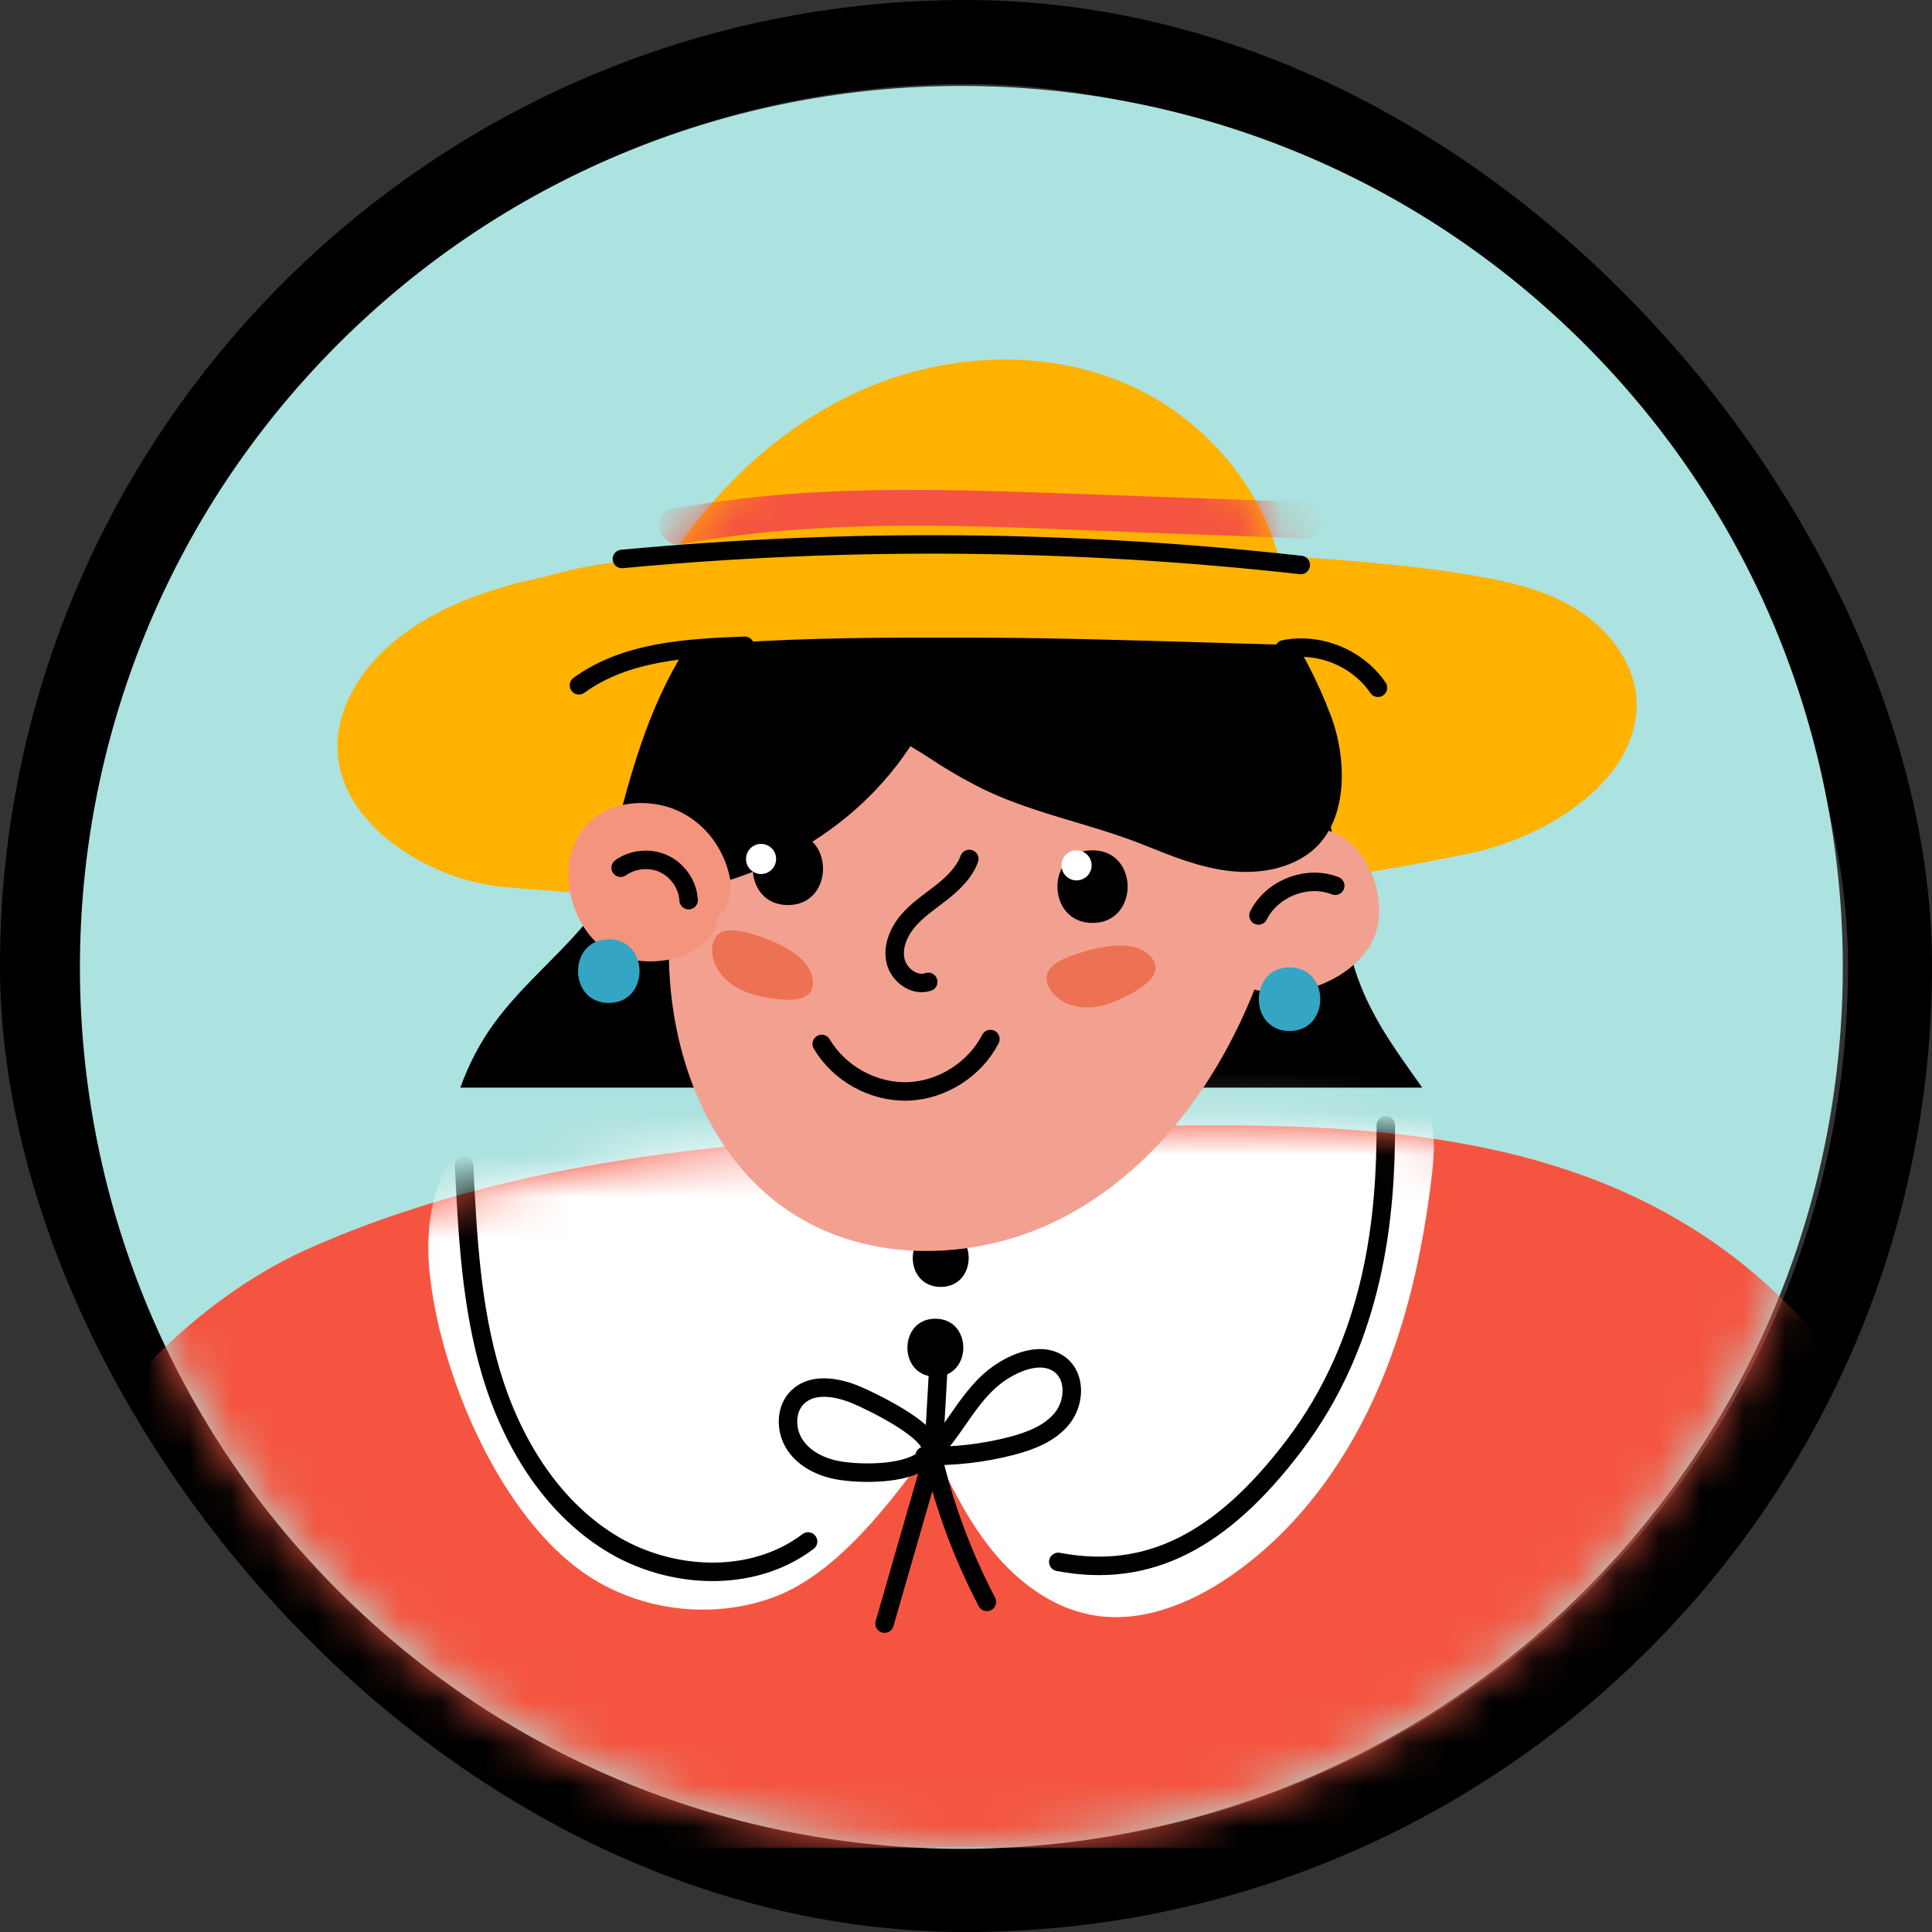 <svg width="46" height="46" viewBox="0 0 46 46" fill="none" xmlns="http://www.w3.org/2000/svg">
<rect x="0" y="0" width="46" height="46" fill="#333333" stroke="none"/>
<rect x="1" y="1" width="44" height="44" rx="22" stroke="black" stroke-width="2"/>
<path d="M37.729 37.872C45.925 29.676 45.925 16.388 37.729 8.192C29.534 -0.003 16.245 -0.003 8.05 8.192C-0.146 16.388 -0.146 29.676 8.05 37.872C16.245 46.068 29.534 46.068 37.729 37.872Z" fill="#ACE2DF"/>
<mask id="mask0_341_928" style="mask-type:luminance" maskUnits="userSpaceOnUse" x="1" y="2" width="43" height="43">
<path d="M37.729 37.872C45.925 29.676 45.925 16.388 37.729 8.192C29.534 -0.003 16.245 -0.003 8.05 8.192C-0.146 16.388 -0.146 29.676 8.05 37.872C16.245 46.068 29.534 46.068 37.729 37.872Z" fill="white"/>
</mask>
<g mask="url(#mask0_341_928)">
<path d="M8.568 19.297C9.331 20.335 10.785 21.023 12.043 21.124C15.321 21.386 18.578 21.648 21.87 21.632C26.29 21.613 30.714 21.217 35.044 20.306C36.783 19.939 38.883 18.655 38.967 16.88C39.013 15.906 38.355 15.007 37.526 14.497C36.695 13.987 35.712 13.8 34.749 13.648C29.845 12.878 18.202 12.85 13.276 13.679C11.502 13.978 9.355 14.747 8.421 16.405C7.801 17.503 7.983 18.503 8.568 19.299V19.297Z" fill="#FFB300"/>
<path d="M33.861 25.894C32.979 24.64 32.148 23.605 31.961 21.577C31.692 18.635 30.723 15.502 28.315 13.606C26.483 12.164 24.08 11.728 21.819 12.192C20.207 12.524 18.49 13.27 17.421 14.554C15.746 16.562 15.77 19.433 14.272 21.549C13.544 22.578 12.5 23.35 11.761 24.37C11.422 24.836 11.154 25.353 10.961 25.896H33.861V25.894Z" fill="black"/>
<path d="M46.586 43.993C46.586 40.398 46.008 35.462 43.943 32.664C39.242 26.294 31.868 26.668 24.482 26.886C18.697 27.055 12.759 27.365 7.456 29.68C2.273 31.941 -1.107 38.408 -1.778 43.993H46.586Z" fill="#F55540"/>
<mask id="mask1_341_928" style="mask-type:luminance" maskUnits="userSpaceOnUse" x="-2" y="26" width="49" height="18">
<path d="M46.586 43.993C46.586 40.398 46.008 35.462 43.943 32.664C39.242 26.294 31.868 26.668 24.482 26.886C18.697 27.055 12.759 27.365 7.456 29.68C2.273 31.941 -1.107 38.408 -1.778 43.993H46.586Z" fill="white"/>
</mask>
<g mask="url(#mask1_341_928)">
<path d="M10.479 31.701C11.02 33.9 12.287 36.37 13.973 37.5C15.255 38.358 16.951 38.564 18.402 38.036C19.952 37.474 21.243 35.719 22.186 34.428C22.602 35.297 23.022 36.176 23.629 36.922C24.236 37.669 25.058 38.285 26.006 38.454C27.149 38.661 28.322 38.195 29.28 37.537C30.797 36.497 31.943 34.973 32.708 33.302C33.474 31.631 33.876 29.81 34.092 27.985C34.155 27.44 34.197 26.857 33.946 26.369C33.5 25.5 32.363 25.305 31.389 25.23C27.534 24.931 23.662 24.878 19.8 25.076C18.184 25.157 16.654 25.489 15.062 25.674C13.742 25.828 12.381 25.837 11.326 26.804C10.435 27.62 10.116 28.92 10.213 30.125C10.253 30.617 10.343 31.151 10.477 31.703L10.479 31.701Z" fill="white"/>
<path d="M22.222 34.676C22.259 34.008 22.299 33.34 22.336 32.669" stroke="black" stroke-width="0.44" stroke-linecap="round" stroke-linejoin="round"/>
<path d="M22.087 34.681C22.138 34.63 22.167 34.573 22.169 34.507C22.18 34.05 20.729 33.355 20.385 33.212C19.935 33.023 19.356 32.922 19 33.256C18.694 33.542 18.697 34.059 18.93 34.406C19.163 34.753 19.576 34.945 19.987 35.013C20.517 35.099 21.514 35.105 21.964 34.775C22.683 34.25 23 33.223 23.827 32.673C24.253 32.389 24.854 32.181 25.254 32.504C25.619 32.798 25.584 33.403 25.291 33.768C24.999 34.133 24.533 34.311 24.08 34.428C23.407 34.602 22.71 34.681 22.015 34.663" stroke="black" stroke-width="0.44" stroke-linecap="round" stroke-linejoin="round"/>
<path d="M21.061 38.657C21.443 37.331 21.826 36.002 22.208 34.676C22.49 35.879 22.925 37.045 23.497 38.14" stroke="black" stroke-width="0.44" stroke-linecap="round" stroke-linejoin="round"/>
<path d="M22.27 31.398C21.384 31.398 21.382 32.777 22.27 32.777C23.158 32.777 23.158 31.398 22.27 31.398Z" fill="black"/>
<path d="M22.398 29.263C21.511 29.263 21.509 30.641 22.398 30.641C23.286 30.641 23.286 29.263 22.398 29.263Z" fill="black"/>
<path d="M25.197 37.188C27.358 37.601 29.098 36.666 30.795 34.439C32.774 31.842 32.996 28.851 32.996 26.791" stroke="black" stroke-width="0.44" stroke-linecap="round" stroke-linejoin="round"/>
<path d="M19.24 36.702C17.907 37.713 15.941 37.61 14.519 36.726C13.098 35.842 12.177 34.309 11.697 32.706C11.218 31.103 11.132 29.412 11.049 27.741" stroke="black" stroke-width="0.44" stroke-linecap="round" stroke-linejoin="round"/>
</g>
<path d="M31.506 19.741C31.275 19.695 31.046 19.693 30.824 19.724C31.028 18.646 31.163 17.984 31.273 16.894L17.401 15.871C16.665 18.094 15.917 20.366 15.926 22.708C15.935 25.049 16.832 27.517 18.771 28.829C20.7 30.134 23.363 30.039 25.41 28.937C27.459 27.833 28.931 25.852 29.812 23.699C29.832 23.653 29.848 23.607 29.867 23.561C30.808 23.836 32.097 23.367 32.612 22.523C33.203 21.558 32.57 19.955 31.503 19.746L31.506 19.741Z" fill="#F2A191"/>
<path d="M23.191 18.679C24.478 19.358 25.916 19.585 27.255 20.126C27.882 20.379 28.515 20.634 29.183 20.726C29.852 20.819 30.571 20.731 31.125 20.346C32.134 19.644 32.075 18.063 31.688 17.043C31.053 15.365 30.026 13.811 28.599 12.724C27.171 11.638 25.326 11.053 23.552 11.319C21.777 11.585 19.741 12.911 19.358 14.783C18.991 16.57 20.951 17.265 22.129 18.048C22.472 18.277 22.828 18.488 23.194 18.679H23.191Z" fill="black"/>
<path d="M22.573 15.159C22.569 16.036 22.228 16.883 21.764 17.628C21.074 18.741 20.08 19.647 18.939 20.28C18.367 20.599 17.756 20.849 17.127 21.028C16.568 21.186 15.853 21.547 15.284 21.562C14.963 21.571 14.615 21.419 14.494 21.122C14.4 20.889 14.457 20.625 14.519 20.381C14.912 18.791 15.315 17.177 16.133 15.759C16.845 14.523 18.07 13.259 19.504 12.927C21.072 12.564 22.582 13.505 22.576 15.156L22.573 15.159Z" fill="black"/>
<path d="M17.375 20.88C17.179 19.974 16.502 19.312 15.68 19.159C14.838 19 13.881 19.317 13.604 20.304C13.373 21.124 13.742 22.164 14.402 22.598C15.031 23.011 16.082 22.991 16.691 22.516C16.916 22.34 17.065 22.099 17.105 21.819C17.327 21.61 17.461 21.287 17.375 20.88Z" fill="#F4947D"/>
<path d="M23.079 20.451C22.958 20.777 22.694 21.03 22.422 21.245C22.149 21.461 21.852 21.654 21.626 21.918C21.399 22.182 21.245 22.538 21.322 22.877C21.399 23.215 21.771 23.493 22.101 23.378" stroke="black" stroke-width="0.44" stroke-linecap="round" stroke-linejoin="round"/>
<path d="M19.565 24.856C19.979 25.56 20.792 26.01 21.608 25.986C22.424 25.962 23.209 25.465 23.581 24.739" stroke="black" stroke-width="0.44" stroke-linecap="round" stroke-linejoin="round"/>
<path d="M26.013 20.245C24.898 20.245 24.898 21.975 26.013 21.975C27.127 21.975 27.127 20.245 26.013 20.245Z" fill="black"/>
<path d="M18.76 19.818C17.645 19.818 17.645 21.549 18.76 21.549C19.875 21.549 19.875 19.818 18.76 19.818Z" fill="black"/>
<path d="M25.991 20.603C25.991 20.801 25.83 20.962 25.632 20.962C25.434 20.962 25.274 20.801 25.274 20.603C25.274 20.405 25.434 20.245 25.632 20.245C25.83 20.245 25.991 20.405 25.991 20.603Z" fill="white"/>
<path d="M18.479 20.451C18.479 20.649 18.318 20.81 18.12 20.81C17.923 20.81 17.762 20.649 17.762 20.451C17.762 20.253 17.923 20.093 18.12 20.093C18.318 20.093 18.479 20.253 18.479 20.451Z" fill="white"/>
<path d="M15.534 13.973C16.654 12.023 18.29 10.332 20.326 9.373C22.36 8.417 24.808 8.252 26.864 9.158C28.922 10.066 30.496 12.106 30.622 14.352" fill="#FFB300"/>
<path d="M25.511 22.754C25.289 22.835 25.021 22.963 24.946 23.158C24.823 23.477 25.168 23.809 25.443 23.908C25.918 24.08 26.353 23.946 26.78 23.737C27.127 23.567 27.825 23.18 27.356 22.734C26.956 22.354 26.145 22.545 25.685 22.697C25.634 22.712 25.575 22.732 25.511 22.756V22.754Z" fill="#ED7153"/>
<path d="M17.839 22.219C17.61 22.156 17.32 22.101 17.144 22.215C16.856 22.402 16.942 22.872 17.107 23.112C17.39 23.53 17.822 23.675 18.29 23.756C18.67 23.823 19.462 23.919 19.345 23.284C19.246 22.741 18.474 22.419 18.015 22.27C17.964 22.255 17.905 22.235 17.841 22.217L17.839 22.219Z" fill="#ED7153"/>
<mask id="mask2_341_928" style="mask-type:luminance" maskUnits="userSpaceOnUse" x="15" y="8" width="16" height="7">
<path d="M15.534 13.973C16.654 12.023 18.29 10.332 20.326 9.373C22.36 8.417 24.808 8.252 26.864 9.158C28.922 10.066 30.496 12.106 30.622 14.352" fill="white"/>
</mask>
<g mask="url(#mask2_341_928)">
<path d="M31.066 11.953C29.093 11.882 27.121 11.812 25.148 11.742C23.194 11.673 21.234 11.614 19.282 11.73C18.182 11.796 17.087 11.92 16.003 12.117C15.455 12.216 15.688 13.052 16.234 12.953C20.025 12.263 23.932 12.564 27.759 12.7C28.862 12.74 29.964 12.779 31.068 12.819C31.624 12.839 31.624 11.972 31.068 11.953H31.066Z" fill="#F55540"/>
</g>
<path d="M34.496 13.683C30.564 13.272 26.589 13.017 22.635 13.015C20.585 13.015 18.534 13.032 16.491 13.21C15.46 13.3 14.354 13.364 13.351 13.63C12.738 13.793 12.014 13.984 11.517 14.396C11.216 14.644 10.809 15.231 10.98 15.651C11.11 15.968 11.686 16.221 12.005 16.137C15.607 15.194 19.314 15.174 23.013 15.181C26.833 15.185 30.65 15.409 34.47 15.416C35.582 15.416 38.256 14.077 34.494 13.685L34.496 13.683Z" fill="#FFB300"/>
<path d="M30.971 13.452C25.608 12.852 20.181 12.803 14.807 13.309" stroke="black" stroke-width="0.44" stroke-linecap="round" stroke-linejoin="round"/>
<path d="M31.791 21.089C31.123 20.825 30.281 21.153 29.964 21.797" stroke="black" stroke-width="0.44" stroke-linecap="round" stroke-linejoin="round"/>
<path d="M14.778 20.66C15.075 20.449 15.486 20.414 15.814 20.57C16.142 20.726 16.375 21.069 16.396 21.432" stroke="black" stroke-width="0.44" stroke-linecap="round" stroke-linejoin="round"/>
<path d="M30.573 15.46C31.411 15.29 32.33 15.669 32.809 16.375" stroke="black" stroke-width="0.44" stroke-linecap="round" stroke-linejoin="round"/>
<path d="M13.784 16.317C14.895 15.508 16.359 15.427 17.733 15.376" stroke="black" stroke-width="0.44" stroke-linecap="round" stroke-linejoin="round"/>
<path d="M14.494 22.364C13.52 22.364 13.518 23.88 14.494 23.88C15.471 23.88 15.471 22.364 14.494 22.364Z" fill="#35A5C4"/>
<path d="M30.703 23.033C29.729 23.033 29.727 24.548 30.703 24.548C31.679 24.548 31.679 23.033 30.703 23.033Z" fill="#35A5C4"/>
</g>
</svg>
